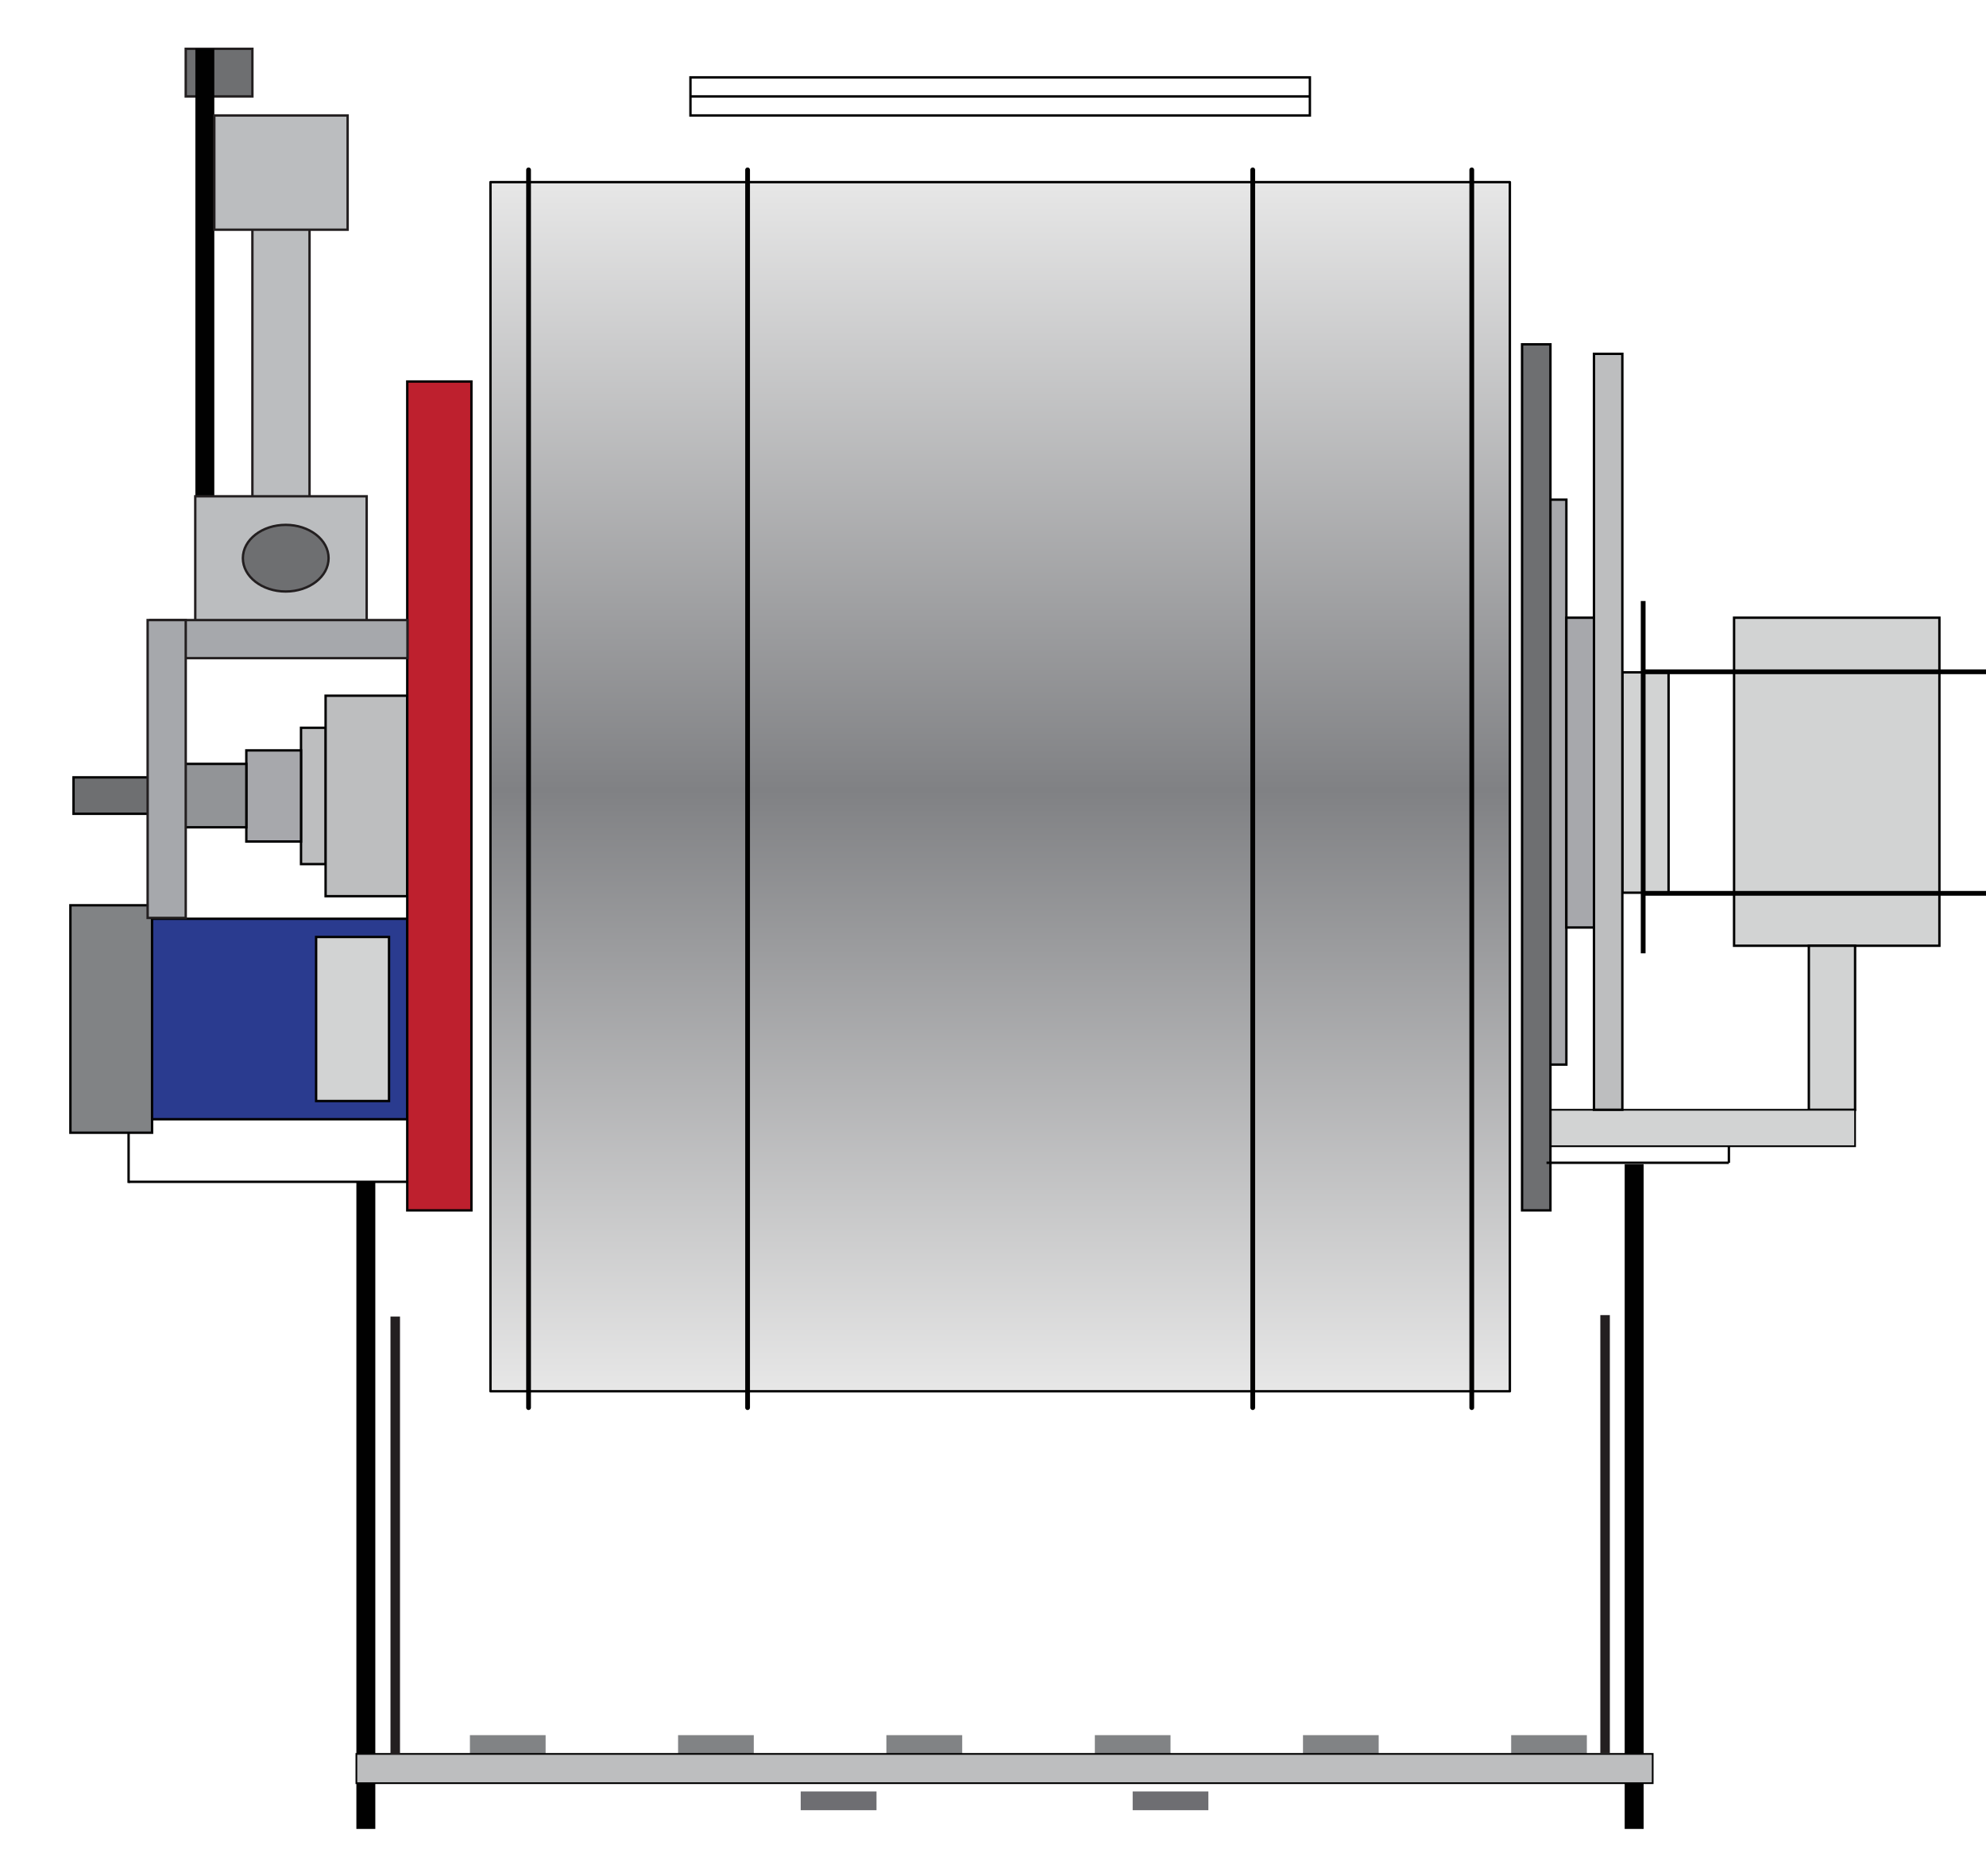 <?xml version="1.0" encoding="utf-8"?>
<!-- Generator: Adobe Illustrator 15.0.0, SVG Export Plug-In . SVG Version: 6.00 Build 0)  -->
<!DOCTYPE svg PUBLIC "-//W3C//DTD SVG 1.1//EN" "http://www.w3.org/Graphics/SVG/1.1/DTD/svg11.dtd">
<svg version="1.1" id="Livello_1" xmlns="http://www.w3.org/2000/svg" xmlns:xlink="http://www.w3.org/1999/xlink" x="0px" y="0px"
	 width="208.549px" height="197px" viewBox="64.14 52.445 208.549 197" enable-background="new 64.14 52.445 208.549 197"
	 xml:space="preserve">
<g id="D01_1_">
	<g>
		
			<rect x="246.234" y="117.323" fill="#D2D3D3" stroke="#010101" stroke-width="0.25" stroke-miterlimit="10" width="21.563" height="34.455"/>
		
			<rect x="226.667" y="104.921" fill="#A7A8AC" stroke="#010101" stroke-width="0.25" stroke-miterlimit="10" width="1.957" height="59.338"/>
		
			<rect x="228.625" y="117.323" fill="#A7A8AC" stroke="#010101" stroke-width="0.25" stroke-miterlimit="10" width="3.918" height="32.539"/>
		
			<rect x="234.501" y="123.062" fill="#D2D3D3" stroke="#010101" stroke-width="0.25" stroke-miterlimit="10" width="4.855" height="23.143"/>
		
			<rect x="254.085" y="151.778" fill="#D2D3D3" stroke="#010101" stroke-width="0.25" stroke-miterlimit="10" width="4.857" height="17.227"/>
		
			<rect x="225.648" y="169.005" fill="#D2D3D3" stroke="#010101" stroke-width="0.18" stroke-miterlimit="10" width="33.295" height="3.83"/>
		
			<rect x="223.972" y="88.61" fill="#6E6F71" stroke="#010101" stroke-width="0.25" stroke-miterlimit="10" width="2.979" height="90.961"/>
		
			<rect x="231.523" y="89.608" fill="#BDBEBF" stroke="#010101" stroke-width="0.25" stroke-miterlimit="10" width="2.979" height="79.396"/>
		
			<line fill="none" stroke="#010101" stroke-width="0.5" stroke-miterlimit="10" x1="272.689" y1="123.003" x2="236.556" y2="123.003"/>
		
			<line fill="none" stroke="#010101" stroke-width="0.5" stroke-miterlimit="10" x1="272.689" y1="146.272" x2="236.839" y2="146.272"/>
		
			<line fill="none" stroke="#010101" stroke-width="0.5" stroke-miterlimit="10" x1="236.689" y1="115.571" x2="236.689" y2="152.571"/>
	</g>
	
		<linearGradient id="SVGID_1_" gradientUnits="userSpaceOnUse" x1="169.126" y1="642.534" x2="169.126" y2="769.534" gradientTransform="matrix(1 0 0 -1 0.04 841.105)">
		<stop  offset="0" style="stop-color:#E7E7E7"/>
		<stop  offset="0.497" style="stop-color:#808184"/>
		<stop  offset="1" style="stop-color:#E7E7E7"/>
	</linearGradient>
	
		<rect x="115.644" y="71.571" fill="url(#SVGID_1_)" stroke="#010101" stroke-width="0.25" stroke-linecap="round" stroke-linejoin="round" stroke-miterlimit="10" width="107.045" height="127"/>
	<g>
		
			<line fill="none" stroke="#010101" stroke-width="0.5" stroke-linecap="round" stroke-linejoin="round" stroke-miterlimit="10" x1="119.644" y1="70.287" x2="119.644" y2="200.288"/>
		
			<line fill="none" stroke="#010101" stroke-width="0.5" stroke-linecap="round" stroke-linejoin="round" stroke-miterlimit="10" x1="142.644" y1="70.287" x2="142.644" y2="200.288"/>
		
			<line fill="none" stroke="#010101" stroke-width="0.5" stroke-linecap="round" stroke-linejoin="round" stroke-miterlimit="10" x1="218.689" y1="70.287" x2="218.689" y2="200.288"/>
		
			<line fill="none" stroke="#010101" stroke-width="0.5" stroke-linecap="round" stroke-linejoin="round" stroke-miterlimit="10" x1="195.689" y1="70.287" x2="195.689" y2="200.288"/>
	</g>
	<g display="none">
		
			<rect x="138.644" y="198.7" display="inline" fill="#D1D2D3" stroke="#241F20" stroke-width="0.25" stroke-linecap="square" stroke-miterlimit="10" width="59.373" height="7.049"/>
		
			<rect x="140.622" y="194.647" display="inline" fill="#D2D3D3" stroke="#241F20" stroke-width="0.25" stroke-linecap="square" stroke-miterlimit="10" width="57.417" height="4.053"/>
		
			<rect x="198.017" y="191.571" display="inline" fill="#D2D3D3" stroke="#241F20" stroke-width="0.25" stroke-linecap="square" stroke-miterlimit="10" width="3.006" height="13.203"/>
		
			<rect x="193.113" y="205.911" display="inline" fill="#D2D3D3" stroke="#241F20" stroke-width="0.25" stroke-linecap="square" stroke-miterlimit="10" width="3.955" height="3.805"/>
		
			<rect x="139.673" y="205.749" display="inline" fill="#D2D3D3" stroke="#241F20" stroke-width="0.25" stroke-linecap="square" stroke-miterlimit="10" width="3.927" height="4.049"/>
		
			<rect x="159.661" y="205.571" display="inline" fill="#D2D3D3" stroke="#241F20" stroke-width="0.25" stroke-linecap="square" stroke-miterlimit="10" width="20.028" height="3"/>
	</g>
	
		<rect x="147.533" y="68.571" display="none" fill="#D2D3D3" stroke="#241F20" stroke-width="0.18" stroke-linecap="square" stroke-miterlimit="10" width="42.156" height="3.828"/>
	<g>
		<polyline fill="#010101" points="103.551,176.595 103.551,244.538 101.563,244.538 101.563,176.595 		"/>
		<polyline fill="#010101" points="236.736,174.722 236.736,244.538 234.748,244.538 234.748,174.722 		"/>
		<rect x="113.486" y="234.688" fill="#818385" width="7.949" height="1.971"/>
		<rect x="135.345" y="234.688" fill="#818385" width="7.949" height="1.971"/>
		<rect x="157.218" y="234.688" fill="#818385" width="7.962" height="1.971"/>
		<rect x="179.109" y="234.688" fill="#818385" width="7.947" height="1.971"/>
		<rect x="200.966" y="234.688" fill="#818385" width="7.949" height="1.971"/>
		<rect x="222.826" y="234.688" fill="#818385" width="7.949" height="1.971"/>
		<rect x="183.082" y="240.601" fill="#6E6E72" width="7.949" height="1.971"/>
		<rect x="148.222" y="240.601" fill="#6E6E72" width="7.959" height="1.971"/>
		
			<rect x="101.563" y="236.659" fill="#BDBEBF" stroke="#010101" stroke-width="0.18" stroke-miterlimit="10" width="136.125" height="3.074"/>
		<line fill="none" stroke="#231F20" stroke-miterlimit="10" x1="105.644" y1="190.722" x2="105.644" y2="236.722"/>
		<line fill="none" stroke="#231F20" stroke-miterlimit="10" x1="232.689" y1="190.571" x2="232.689" y2="236.571"/>
	</g>
	<g>
		
			<rect x="95.75" y="128.884" fill="#BDBEBF" stroke="#010101" stroke-width="0.25" stroke-miterlimit="10" width="2.604" height="14.318"/>
		
			<rect x="98.331" y="125.515" fill="#BDBEBF" stroke="#010101" stroke-width="0.25" stroke-miterlimit="10" width="8.575" height="21.057"/>
		
			<rect x="90.007" y="131.258" fill="#A7A8AC" stroke="#010101" stroke-width="0.25" stroke-miterlimit="10" width="5.742" height="9.571"/>
		
			<rect x="80.437" y="132.676" fill="#929497" stroke="#010101" stroke-width="0.25" stroke-miterlimit="10" width="9.571" height="6.659"/>
		
			<rect x="71.861" y="134.091" fill="#6E6F71" stroke="#010101" stroke-width="0.25" stroke-miterlimit="10" width="8.575" height="3.828"/>
		
			<rect x="79.189" y="148.944" fill="#2A3B8F" stroke="#010101" stroke-width="0.25" stroke-miterlimit="10" width="27.717" height="21.055"/>
		
			<rect x="71.533" y="147.526" fill="#818385" stroke="#010101" stroke-width="0.25" stroke-miterlimit="10" width="8.575" height="23.89"/>
		
			<rect x="97.335" y="150.856" fill="#D2D3D3" stroke="#010101" stroke-width="0.25" stroke-miterlimit="10" width="7.656" height="17.23"/>
		
			<rect x="106.906" y="92.515" fill="#BE202E" stroke="#010101" stroke-width="0.25" stroke-miterlimit="10" width="6.738" height="87.057"/>
	</g>
	<g>
		
			<rect x="136.644" y="60.571" fill="none" stroke="#010101" stroke-width="0.25" stroke-miterlimit="10" width="65.045" height="4"/>
		
			<line fill="none" stroke="#010101" stroke-width="0.25" stroke-miterlimit="10" x1="136.644" y1="62.571" x2="201.689" y2="62.571"/>
	</g>
	<g>
		
			<line fill="none" stroke="#010101" stroke-width="0.25" stroke-miterlimit="10" x1="106.928" y1="176.571" x2="77.644" y2="176.571"/>
		
			<line fill="none" stroke="#010101" stroke-width="0.25" stroke-miterlimit="10" x1="77.644" y1="176.692" x2="77.644" y2="171.438"/>
	</g>
	<g>
		
			<line fill="none" stroke="#010101" stroke-width="0.25" stroke-miterlimit="10" x1="226.539" y1="174.571" x2="245.689" y2="174.571"/>
		
			<line fill="none" stroke="#010101" stroke-width="0.25" stroke-miterlimit="10" x1="245.689" y1="174.571" x2="245.689" y2="172.854"/>
	</g>
	<g>
		<rect x="83.644" y="57.571" fill="#6E6F71" stroke="#231F20" stroke-width="0.25" stroke-miterlimit="10" width="7" height="5"/>
		<polyline fill="#010101" points="86.644,57.571 86.644,105.571 84.656,105.571 84.656,57.571 		"/>
		<rect x="90.644" y="67.571" fill="#BBBDBF" stroke="#231F20" stroke-width="0.25" stroke-miterlimit="10" width="6" height="38"/>
		
			<rect x="86.644" y="64.571" fill="#BBBDBF" stroke="#231F20" stroke-width="0.25" stroke-miterlimit="10" width="14" height="12"/>
		
			<rect x="84.644" y="104.571" fill="#BBBDBF" stroke="#231F20" stroke-width="0.25" stroke-miterlimit="10" width="18" height="15"/>
		
			<rect x="79.928" y="117.571" fill="#A6A8AC" stroke="#231F20" stroke-width="0.25" stroke-miterlimit="10" width="27" height="4"/>
		
			<rect x="79.644" y="117.571" fill="#A6A8AC" stroke="#231F20" stroke-width="0.25" stroke-miterlimit="10" width="4" height="31.283"/>
		
			<ellipse fill="#6E6F71" stroke="#231F20" stroke-width="0.25" stroke-miterlimit="10" cx="94.144" cy="111.071" rx="4.5" ry="3.5"/>
	</g>
	<g id="_x30_1_2_" display="none">
		<g display="inline">
			
				<rect x="113.644" y="85.61" fill="#BBBDBF" stroke="#020303" stroke-width="0.283" stroke-linecap="round" stroke-linejoin="round" stroke-miterlimit="10" width="2" height="6"/>
			
				<rect x="113.644" y="178.608" fill="#BBBDBF" stroke="#020303" stroke-width="0.283" stroke-linecap="round" stroke-linejoin="round" stroke-miterlimit="10" width="2" height="6"/>
			
				<rect x="222.689" y="178.608" fill="#BBBDBF" stroke="#020303" stroke-width="0.283" stroke-linecap="round" stroke-linejoin="round" stroke-miterlimit="10" width="2.002" height="6"/>
			
				<rect x="222.689" y="85.61" fill="#BBBDBF" stroke="#020303" stroke-width="0.283" stroke-linecap="round" stroke-linejoin="round" stroke-miterlimit="10" width="2" height="6"/>
		</g>
		<g display="inline">
			
				<rect x="113.608" y="84.612" fill="#BBBDBF" stroke="#020303" stroke-width="0.283" stroke-linecap="round" stroke-linejoin="round" stroke-miterlimit="10" width="111.05" height="8"/>
			<path fill="#231F1F" d="M133.608,88.112c0,0.83,1.12,1.5,2.5,1.5s2.5-0.67,2.5-1.5c0-0.82-1.12-1.5-2.5-1.5
				S133.608,87.292,133.608,88.112z"/>
			<path fill="#231F1F" d="M166.136,88.112c0,0.83,1.122,1.5,2.504,1.5c1.382,0,2.504-0.67,2.504-1.5c0-0.82-1.122-1.5-2.504-1.5
				C167.258,86.612,166.136,87.292,166.136,88.112z"/>
			<path fill="#231F1F" d="M198.658,88.112c0,0.83,1.119,1.5,2.5,1.5c1.379,0,2.5-0.67,2.5-1.5c0-0.82-1.121-1.5-2.5-1.5
				C199.777,86.612,198.658,87.292,198.658,88.112z"/>
			<rect x="113.473" y="86.612" fill="#231F1F" width="13" height="2"/>
			<rect x="211.658" y="86.612" fill="#231F1F" width="13" height="2"/>
		</g>
		<g display="inline">
			
				<rect x="113.608" y="177.603" fill="#BBBDBF" stroke="#020303" stroke-width="0.283" stroke-linecap="round" stroke-linejoin="round" stroke-miterlimit="10" width="111.05" height="8"/>
			<path fill="#231F1F" d="M133.608,182.103c0-0.819,1.12-1.5,2.5-1.5s2.5,0.681,2.5,1.5c0,0.83-1.12,1.5-2.5,1.5
				S133.608,182.933,133.608,182.103z"/>
			<path fill="#231F1F" d="M166.136,182.103c0-0.819,1.122-1.5,2.504-1.5c1.382,0,2.504,0.681,2.504,1.5c0,0.83-1.122,1.5-2.504,1.5
				C167.258,183.603,166.136,182.933,166.136,182.103z"/>
			<path fill="#231F1F" d="M198.658,182.103c0-0.819,1.119-1.5,2.5-1.5c1.379,0,2.5,0.681,2.5,1.5c0,0.83-1.121,1.5-2.5,1.5
				C199.777,183.603,198.658,182.933,198.658,182.103z"/>
			<rect x="113.473" y="182.603" fill="#231F1F" width="13" height="2"/>
			<rect x="211.658" y="182.603" fill="#231F1F" width="13" height="2"/>
		</g>
	</g>
</g>
</svg>
